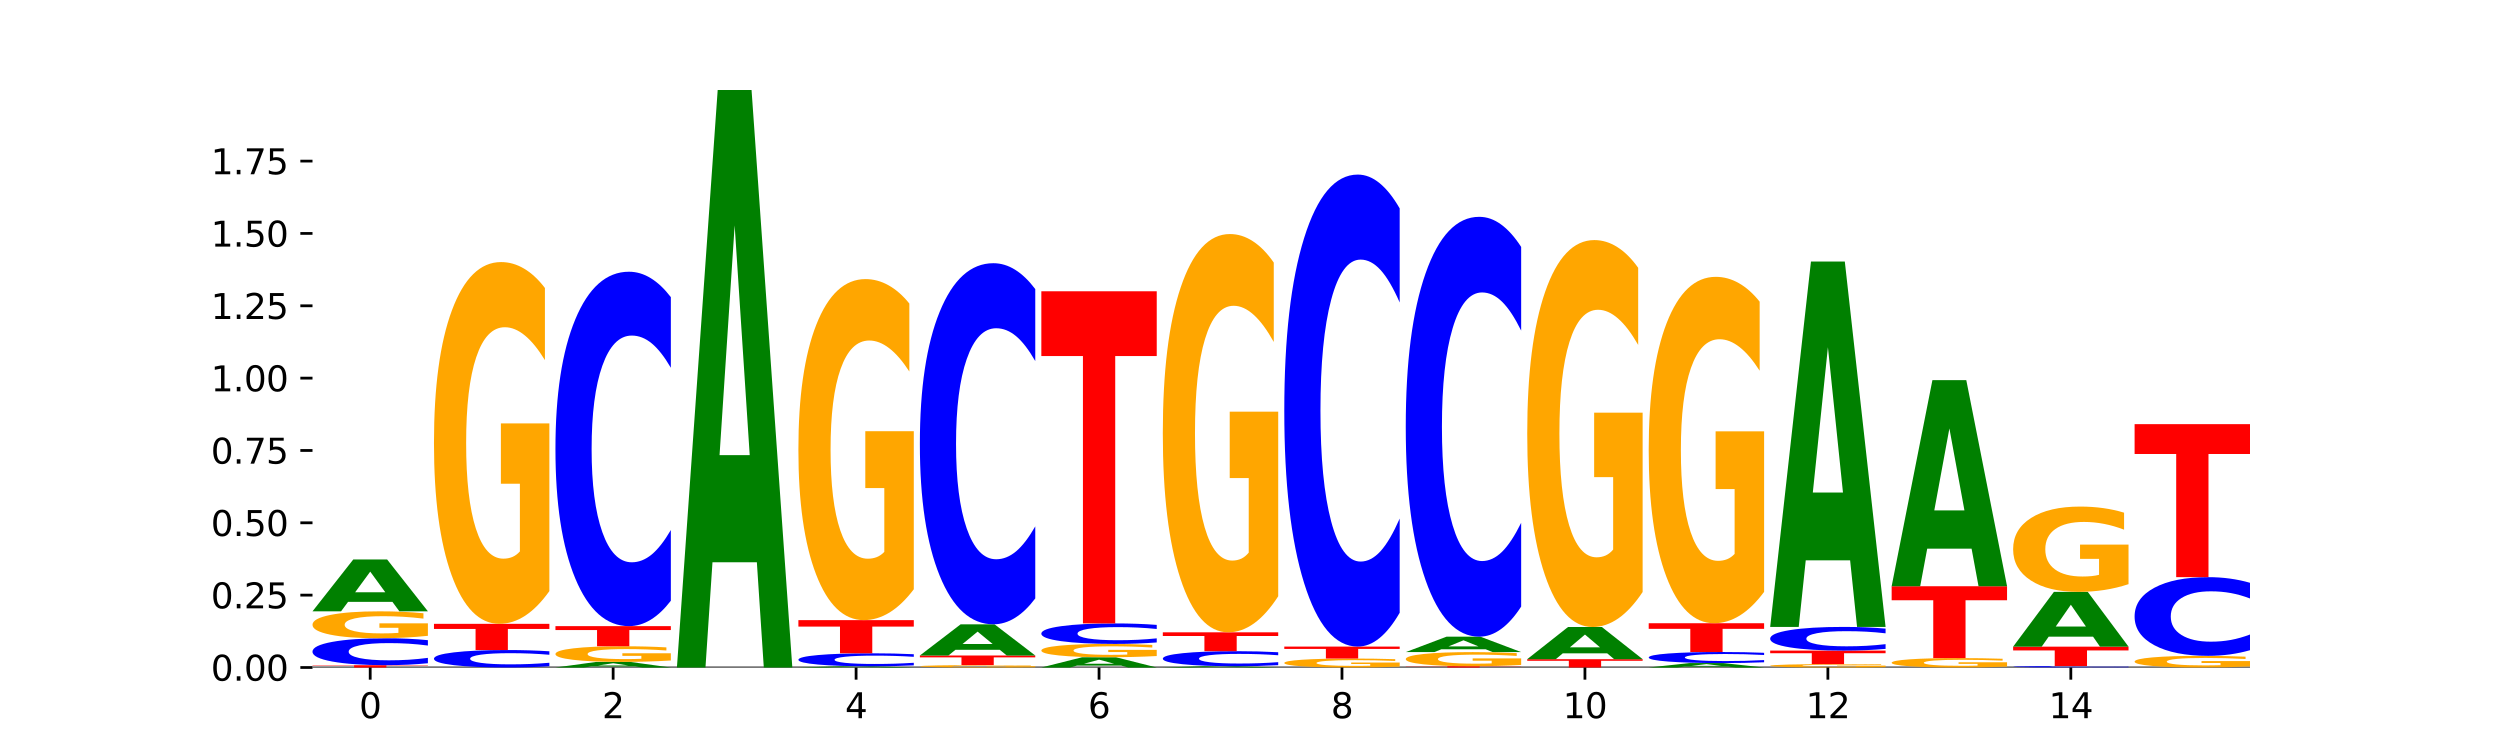 <?xml version="1.0" encoding="utf-8" standalone="no"?>
<!DOCTYPE svg PUBLIC "-//W3C//DTD SVG 1.1//EN"
  "http://www.w3.org/Graphics/SVG/1.1/DTD/svg11.dtd">
<svg xmlns:xlink="http://www.w3.org/1999/xlink" width="720pt" height="216pt" viewBox="0 0 720 216" xmlns="http://www.w3.org/2000/svg" version="1.1">
 <defs>
  <style type="text/css">*{stroke-linejoin: round; stroke-linecap: butt}</style>
 </defs>
 <g id="figure_1">
  <g id="patch_1">
   <path d="M 0 216 
L 720 216 
L 720 0 
L 0 0 
z
" style="fill: #ffffff"/>
  </g>
  <g id="axes_1">
   <g id="patch_2">
    <path d="M 90 192.24 
L 648 192.24 
L 648 25.92 
L 90 25.92 
z
" style="fill: #ffffff"/>
   </g>
   <g id="line2d_1">
    <path d="M 90 192.24 
L 648 192.24 
" clip-path="url(#p1558fd8402)" style="fill: none; stroke: #000000; stroke-width: 0.5; stroke-linecap: square"/>
   </g>
   <g id="patch_3">
    <path d="M 90 191.57 
L 123.235 191.57 
L 123.235 191.701 
L 111.278 191.701 
L 111.278 192.24 
L 101.98 192.24 
L 101.98 191.701 
L 90 191.701 
L 90 191.57 
z
" clip-path="url(#p1558fd8402)" style="fill: #ff0000"/>
   </g>
   <g id="patch_4">
    <path d="M 123.235 191.014 
Q 120.455 191.29 117.449 191.429 
Q 114.443 191.57 111.169 191.57 
Q 101.405 191.57 95.702 190.526 
Q 90 189.481 90 187.695 
Q 90 185.903 95.702 184.86 
Q 101.405 183.816 111.169 183.816 
Q 114.443 183.816 117.449 183.957 
Q 120.455 184.096 123.235 184.372 
L 123.235 185.917 
Q 120.43 185.552 117.708 185.382 
Q 114.987 185.213 111.981 185.213 
Q 106.588 185.213 103.498 185.874 
Q 100.417 186.534 100.417 187.695 
Q 100.417 188.852 103.498 189.513 
Q 106.588 190.173 111.981 190.173 
Q 114.987 190.173 117.708 190.003 
Q 120.43 189.832 123.235 189.467 
L 123.235 191.014 
z
" clip-path="url(#p1558fd8402)" style="fill: #0000ff"/>
   </g>
   <g id="patch_5">
    <path d="M 123.235 183.114 
Q 119.883 183.465 116.278 183.641 
Q 112.673 183.816 108.83 183.816 
Q 100.145 183.816 95.072 182.772 
Q 90 181.727 90 179.941 
Q 90 178.135 95.162 177.098 
Q 100.331 176.062 109.321 176.062 
Q 112.785 176.062 115.958 176.203 
Q 119.138 176.342 121.954 176.618 
L 121.954 178.164 
Q 119.049 177.81 116.174 177.635 
Q 113.299 177.459 110.409 177.459 
Q 105.061 177.459 102.163 178.103 
Q 99.266 178.745 99.266 179.941 
Q 99.266 181.127 102.059 181.774 
Q 104.852 182.419 109.992 182.419 
Q 111.392 182.419 112.591 182.382 
Q 113.79 182.344 114.744 182.264 
L 114.744 180.813 
L 109.269 180.813 
L 109.269 179.52 
L 123.235 179.52 
L 123.235 183.114 
z
" clip-path="url(#p1558fd8402)" style="fill: #ffa600"/>
   </g>
   <g id="patch_6">
    <path d="M 113.022 173.342 
L 100.24 173.342 
L 98.222 176.062 
L 90 176.062 
L 101.742 161.129 
L 111.493 161.129 
L 123.235 176.062 
L 115.02 176.062 
L 113.022 173.342 
z
M 102.279 170.57 
L 110.963 170.57 
L 106.628 164.63 
L 102.279 170.57 
z
" clip-path="url(#p1558fd8402)" style="fill: #008000"/>
   </g>
   <g id="patch_7">
    <path d="M 158.219 191.879 
Q 155.439 192.058 152.433 192.149 
Q 149.427 192.24 146.153 192.24 
Q 136.389 192.24 130.687 191.563 
Q 124.984 190.885 124.984 189.727 
Q 124.984 188.564 130.687 187.888 
Q 136.389 187.21 146.153 187.21 
Q 149.427 187.21 152.433 187.302 
Q 155.439 187.392 158.219 187.571 
L 158.219 188.573 
Q 155.414 188.336 152.693 188.226 
Q 149.971 188.116 146.965 188.116 
Q 141.573 188.116 138.483 188.545 
Q 135.401 188.973 135.401 189.727 
Q 135.401 190.477 138.483 190.906 
Q 141.573 191.334 146.965 191.334 
Q 149.971 191.334 152.693 191.224 
Q 155.414 191.113 158.219 190.876 
L 158.219 191.879 
z
" clip-path="url(#p1558fd8402)" style="fill: #0000ff"/>
   </g>
   <g id="patch_8">
    <path d="M 124.984 179.665 
L 158.219 179.665 
L 158.219 181.137 
L 146.263 181.137 
L 146.263 187.21 
L 136.964 187.21 
L 136.964 181.137 
L 124.984 181.137 
L 124.984 179.665 
z
" clip-path="url(#p1558fd8402)" style="fill: #ff0000"/>
   </g>
   <g id="patch_9">
    <path d="M 158.219 170.239 
Q 154.868 174.952 151.263 177.319 
Q 147.657 179.665 143.814 179.665 
Q 135.129 179.665 130.057 165.633 
Q 124.984 151.6 124.984 127.603 
Q 124.984 103.326 130.146 89.401 
Q 135.315 75.476 144.306 75.476 
Q 147.769 75.476 150.942 77.37 
Q 154.123 79.242 156.938 82.944 
L 156.938 103.713 
Q 154.033 98.957 151.158 96.611 
Q 148.283 94.243 145.393 94.243 
Q 140.045 94.243 137.148 102.895 
Q 134.25 111.526 134.25 127.603 
Q 134.25 143.529 137.043 152.224 
Q 139.837 160.898 144.976 160.898 
Q 146.376 160.898 147.576 160.403 
Q 148.775 159.886 149.728 158.81 
L 149.728 139.311 
L 144.254 139.311 
L 144.254 121.942 
L 158.219 121.942 
L 158.219 170.239 
z
" clip-path="url(#p1558fd8402)" style="fill: #ffa600"/>
   </g>
   <g id="patch_10">
    <path d="M 182.991 191.947 
L 170.209 191.947 
L 168.191 192.24 
L 159.969 192.24 
L 171.711 190.63 
L 181.462 190.63 
L 193.204 192.24 
L 184.988 192.24 
L 182.991 191.947 
z
M 172.248 191.648 
L 180.932 191.648 
L 176.596 191.008 
L 172.248 191.648 
z
" clip-path="url(#p1558fd8402)" style="fill: #008000"/>
   </g>
   <g id="patch_11">
    <path d="M 193.204 190.222 
Q 189.852 190.426 186.247 190.529 
Q 182.642 190.63 178.798 190.63 
Q 170.113 190.63 165.041 190.023 
Q 159.969 189.416 159.969 188.378 
Q 159.969 187.327 165.13 186.725 
Q 170.3 186.122 179.29 186.122 
Q 182.754 186.122 185.927 186.204 
Q 189.107 186.285 191.923 186.445 
L 191.923 187.344 
Q 189.018 187.138 186.143 187.037 
Q 183.267 186.934 180.377 186.934 
Q 175.029 186.934 172.132 187.309 
Q 169.235 187.682 169.235 188.378 
Q 169.235 189.067 172.028 189.443 
Q 174.821 189.818 179.96 189.818 
Q 181.361 189.818 182.56 189.797 
Q 183.759 189.774 184.712 189.728 
L 184.712 188.884 
L 179.238 188.884 
L 179.238 188.133 
L 193.204 188.133 
L 193.204 190.222 
z
" clip-path="url(#p1558fd8402)" style="fill: #ffa600"/>
   </g>
   <g id="patch_12">
    <path d="M 159.969 180.327 
L 193.204 180.327 
L 193.204 181.457 
L 181.247 181.457 
L 181.247 186.122 
L 171.949 186.122 
L 171.949 181.457 
L 159.969 181.457 
L 159.969 180.327 
z
" clip-path="url(#p1558fd8402)" style="fill: #ff0000"/>
   </g>
   <g id="patch_13">
    <path d="M 193.204 173.01 
Q 190.424 176.637 187.418 178.471 
Q 184.411 180.327 181.137 180.327 
Q 171.374 180.327 165.671 166.58 
Q 159.969 152.833 159.969 129.324 
Q 159.969 105.731 165.671 92.005 
Q 171.374 78.258 181.137 78.258 
Q 184.411 78.258 187.418 80.113 
Q 190.424 81.948 193.204 85.574 
L 193.204 105.92 
Q 190.399 101.113 187.677 98.878 
Q 184.956 96.643 181.95 96.643 
Q 176.557 96.643 173.467 105.351 
Q 170.386 114.038 170.386 129.324 
Q 170.386 144.547 173.467 153.255 
Q 176.557 161.941 181.95 161.941 
Q 184.956 161.941 187.677 159.706 
Q 190.399 157.45 193.204 152.643 
L 193.204 173.01 
z
" clip-path="url(#p1558fd8402)" style="fill: #0000ff"/>
   </g>
   <g id="patch_14">
    <path d="M 217.975 161.942 
L 205.193 161.942 
L 203.175 192.24 
L 194.953 192.24 
L 206.695 25.92 
L 216.446 25.92 
L 228.188 192.24 
L 219.973 192.24 
L 217.975 161.942 
z
M 207.232 131.073 
L 215.916 131.073 
L 211.581 64.916 
L 207.232 131.073 
z
" clip-path="url(#p1558fd8402)" style="fill: #008000"/>
   </g>
   <g id="patch_15">
    <path d="M 252.959 192.178 
L 240.178 192.178 
L 238.159 192.24 
L 229.937 192.24 
L 241.679 191.899 
L 251.43 191.899 
L 263.172 192.24 
L 254.957 192.24 
L 252.959 192.178 
z
M 242.216 192.115 
L 250.9 192.115 
L 246.565 191.979 
L 242.216 192.115 
z
" clip-path="url(#p1558fd8402)" style="fill: #008000"/>
   </g>
   <g id="patch_16">
    <path d="M 263.172 191.63 
Q 260.392 191.763 257.386 191.831 
Q 254.38 191.899 251.106 191.899 
Q 241.342 191.899 235.64 191.394 
Q 229.937 190.888 229.937 190.024 
Q 229.937 189.157 235.64 188.653 
Q 241.342 188.147 251.106 188.147 
Q 254.38 188.147 257.386 188.216 
Q 260.392 188.283 263.172 188.416 
L 263.172 189.164 
Q 260.367 188.987 257.646 188.905 
Q 254.924 188.823 251.918 188.823 
Q 246.526 188.823 243.436 189.143 
Q 240.354 189.463 240.354 190.024 
Q 240.354 190.584 243.436 190.904 
Q 246.526 191.223 251.918 191.223 
Q 254.924 191.223 257.646 191.141 
Q 260.367 191.058 263.172 190.881 
L 263.172 191.63 
z
" clip-path="url(#p1558fd8402)" style="fill: #0000ff"/>
   </g>
   <g id="patch_17">
    <path d="M 229.937 178.598 
L 263.172 178.598 
L 263.172 180.461 
L 251.216 180.461 
L 251.216 188.147 
L 241.917 188.147 
L 241.917 180.461 
L 229.937 180.461 
L 229.937 178.598 
z
" clip-path="url(#p1558fd8402)" style="fill: #ff0000"/>
   </g>
   <g id="patch_18">
    <path d="M 263.172 169.712 
Q 259.821 174.155 256.216 176.387 
Q 252.61 178.598 248.767 178.598 
Q 240.082 178.598 235.01 165.37 
Q 229.937 152.141 229.937 129.519 
Q 229.937 106.633 235.099 93.506 
Q 240.268 80.379 249.259 80.379 
Q 252.722 80.379 255.895 82.164 
Q 259.076 83.93 261.891 87.419 
L 261.891 106.998 
Q 258.986 102.514 256.111 100.303 
Q 253.236 98.071 250.346 98.071 
Q 244.998 98.071 242.101 106.227 
Q 239.203 114.363 239.203 129.519 
Q 239.203 144.533 241.996 152.73 
Q 244.79 160.906 249.929 160.906 
Q 251.329 160.906 252.529 160.44 
Q 253.728 159.953 254.681 158.938 
L 254.681 140.556 
L 249.207 140.556 
L 249.207 124.183 
L 263.172 124.183 
L 263.172 169.712 
z
" clip-path="url(#p1558fd8402)" style="fill: #ffa600"/>
   </g>
   <g id="patch_19">
    <path d="M 298.157 192.177 
Q 294.805 192.209 291.2 192.224 
Q 287.595 192.24 283.751 192.24 
Q 275.066 192.24 269.994 192.147 
Q 264.922 192.054 264.922 191.895 
Q 264.922 191.734 270.083 191.641 
Q 275.253 191.549 284.243 191.549 
Q 287.707 191.549 290.88 191.562 
Q 294.06 191.574 296.876 191.598 
L 296.876 191.736 
Q 293.971 191.705 291.096 191.689 
Q 288.22 191.673 285.33 191.673 
Q 279.982 191.673 277.085 191.731 
Q 274.188 191.788 274.188 191.895 
Q 274.188 192 276.981 192.058 
Q 279.774 192.116 284.913 192.116 
Q 286.314 192.116 287.513 192.112 
Q 288.712 192.109 289.665 192.102 
L 289.665 191.972 
L 284.191 191.972 
L 284.191 191.857 
L 298.157 191.857 
L 298.157 192.177 
z
" clip-path="url(#p1558fd8402)" style="fill: #ffa600"/>
   </g>
   <g id="patch_20">
    <path d="M 264.922 188.785 
L 298.157 188.785 
L 298.157 189.324 
L 286.2 189.324 
L 286.2 191.549 
L 276.902 191.549 
L 276.902 189.324 
L 264.922 189.324 
L 264.922 188.785 
z
" clip-path="url(#p1558fd8402)" style="fill: #ff0000"/>
   </g>
   <g id="patch_21">
    <path d="M 287.944 187.148 
L 275.162 187.148 
L 273.144 188.785 
L 264.922 188.785 
L 276.664 179.802 
L 286.415 179.802 
L 298.157 188.785 
L 289.941 188.785 
L 287.944 187.148 
z
M 277.2 185.481 
L 285.885 185.481 
L 281.549 181.908 
L 277.2 185.481 
z
" clip-path="url(#p1558fd8402)" style="fill: #008000"/>
   </g>
   <g id="patch_22">
    <path d="M 298.157 172.347 
Q 295.377 176.042 292.371 177.911 
Q 289.364 179.802 286.09 179.802 
Q 276.327 179.802 270.624 165.795 
Q 264.922 151.788 264.922 127.835 
Q 264.922 103.796 270.624 89.811 
Q 276.327 75.804 286.09 75.804 
Q 289.364 75.804 292.371 77.695 
Q 295.377 79.564 298.157 83.259 
L 298.157 103.99 
Q 295.352 99.092 292.63 96.814 
Q 289.909 94.537 286.903 94.537 
Q 281.51 94.537 278.42 103.41 
Q 275.338 112.26 275.338 127.835 
Q 275.338 143.346 278.42 152.218 
Q 281.51 161.069 286.903 161.069 
Q 289.909 161.069 292.63 158.792 
Q 295.352 156.493 298.157 151.595 
L 298.157 172.347 
z
" clip-path="url(#p1558fd8402)" style="fill: #0000ff"/>
   </g>
   <g id="patch_23">
    <path d="M 322.928 191.702 
L 310.146 191.702 
L 308.128 192.24 
L 299.906 192.24 
L 311.648 189.288 
L 321.399 189.288 
L 333.141 192.24 
L 324.926 192.24 
L 322.928 191.702 
z
M 312.185 191.154 
L 320.869 191.154 
L 316.534 189.98 
L 312.185 191.154 
z
" clip-path="url(#p1558fd8402)" style="fill: #008000"/>
   </g>
   <g id="patch_24">
    <path d="M 333.141 188.94 
Q 329.789 189.114 326.184 189.201 
Q 322.579 189.288 318.736 189.288 
Q 310.051 189.288 304.978 188.771 
Q 299.906 188.254 299.906 187.37 
Q 299.906 186.475 305.068 185.962 
Q 310.237 185.449 319.227 185.449 
Q 322.691 185.449 325.864 185.519 
Q 329.044 185.588 331.86 185.725 
L 331.86 186.49 
Q 328.955 186.314 326.08 186.228 
Q 323.205 186.141 320.315 186.141 
Q 314.967 186.141 312.069 186.46 
Q 309.172 186.777 309.172 187.37 
Q 309.172 187.956 311.965 188.277 
Q 314.758 188.596 319.898 188.596 
Q 321.298 188.596 322.497 188.578 
Q 323.696 188.559 324.65 188.519 
L 324.65 187.801 
L 319.175 187.801 
L 319.175 187.161 
L 333.141 187.161 
L 333.141 188.94 
z
" clip-path="url(#p1558fd8402)" style="fill: #ffa600"/>
   </g>
   <g id="patch_25">
    <path d="M 333.141 185.026 
Q 330.361 185.236 327.355 185.342 
Q 324.349 185.449 321.075 185.449 
Q 311.311 185.449 305.608 184.654 
Q 299.906 183.859 299.906 182.499 
Q 299.906 181.134 305.608 180.34 
Q 311.311 179.545 321.075 179.545 
Q 324.349 179.545 327.355 179.652 
Q 330.361 179.758 333.141 179.968 
L 333.141 181.145 
Q 330.336 180.867 327.614 180.738 
Q 324.893 180.608 321.887 180.608 
Q 316.494 180.608 313.404 181.112 
Q 310.323 181.615 310.323 182.499 
Q 310.323 183.38 313.404 183.883 
Q 316.494 184.386 321.887 184.386 
Q 324.893 184.386 327.614 184.257 
Q 330.336 184.126 333.141 183.848 
L 333.141 185.026 
z
" clip-path="url(#p1558fd8402)" style="fill: #0000ff"/>
   </g>
   <g id="patch_26">
    <path d="M 299.906 83.887 
L 333.141 83.887 
L 333.141 102.543 
L 321.184 102.543 
L 321.184 179.545 
L 311.886 179.545 
L 311.886 102.543 
L 299.906 102.543 
L 299.906 83.887 
z
" clip-path="url(#p1558fd8402)" style="fill: #ff0000"/>
   </g>
   <g id="patch_27">
    <path d="M 357.912 192.174 
L 345.131 192.174 
L 343.112 192.24 
L 334.89 192.24 
L 346.632 191.878 
L 356.383 191.878 
L 368.125 192.24 
L 359.91 192.24 
L 357.912 192.174 
z
M 347.169 192.107 
L 355.853 192.107 
L 351.518 191.963 
L 347.169 192.107 
z
" clip-path="url(#p1558fd8402)" style="fill: #008000"/>
   </g>
   <g id="patch_28">
    <path d="M 368.125 191.567 
Q 365.345 191.721 362.339 191.799 
Q 359.333 191.878 356.059 191.878 
Q 346.295 191.878 340.593 191.293 
Q 334.89 190.708 334.89 189.708 
Q 334.89 188.705 340.593 188.121 
Q 346.295 187.536 356.059 187.536 
Q 359.333 187.536 362.339 187.615 
Q 365.345 187.693 368.125 187.847 
L 368.125 188.713 
Q 365.32 188.508 362.599 188.413 
Q 359.877 188.318 356.871 188.318 
Q 351.479 188.318 348.389 188.689 
Q 345.307 189.058 345.307 189.708 
Q 345.307 190.356 348.389 190.726 
Q 351.479 191.096 356.871 191.096 
Q 359.877 191.096 362.599 191.001 
Q 365.32 190.905 368.125 190.7 
L 368.125 191.567 
z
" clip-path="url(#p1558fd8402)" style="fill: #0000ff"/>
   </g>
   <g id="patch_29">
    <path d="M 334.89 182.108 
L 368.125 182.108 
L 368.125 183.167 
L 356.168 183.167 
L 356.168 187.536 
L 346.87 187.536 
L 346.87 183.167 
L 334.89 183.167 
L 334.89 182.108 
z
" clip-path="url(#p1558fd8402)" style="fill: #ff0000"/>
   </g>
   <g id="patch_30">
    <path d="M 368.125 171.73 
Q 364.774 176.919 361.169 179.526 
Q 357.563 182.108 353.72 182.108 
Q 345.035 182.108 339.963 166.66 
Q 334.89 151.211 334.89 124.792 
Q 334.89 98.064 340.052 82.734 
Q 345.221 67.404 354.212 67.404 
Q 357.675 67.404 360.848 69.489 
Q 364.029 71.55 366.844 75.626 
L 366.844 98.491 
Q 363.939 93.254 361.064 90.672 
Q 358.189 88.065 355.299 88.065 
Q 349.951 88.065 347.054 97.591 
Q 344.156 107.092 344.156 124.792 
Q 344.156 142.325 346.949 151.898 
Q 349.743 161.447 354.882 161.447 
Q 356.282 161.447 357.482 160.902 
Q 358.681 160.333 359.634 159.148 
L 359.634 137.681 
L 354.159 137.681 
L 354.159 118.56 
L 368.125 118.56 
L 368.125 171.73 
z
" clip-path="url(#p1558fd8402)" style="fill: #ffa600"/>
   </g>
   <g id="patch_31">
    <path d="M 403.11 192.006 
Q 399.758 192.123 396.153 192.182 
Q 392.548 192.24 388.704 192.24 
Q 380.019 192.24 374.947 191.892 
Q 369.875 191.545 369.875 190.95 
Q 369.875 190.349 375.036 190.004 
Q 380.206 189.659 389.196 189.659 
Q 392.66 189.659 395.833 189.706 
Q 399.013 189.752 401.829 189.844 
L 401.829 190.358 
Q 398.924 190.241 396.049 190.182 
Q 393.173 190.124 390.283 190.124 
Q 384.935 190.124 382.038 190.338 
Q 379.141 190.552 379.141 190.95 
Q 379.141 191.345 381.934 191.56 
Q 384.727 191.775 389.866 191.775 
Q 391.267 191.775 392.466 191.763 
Q 393.665 191.75 394.618 191.723 
L 394.618 191.24 
L 389.144 191.24 
L 389.144 190.81 
L 403.11 190.81 
L 403.11 192.006 
z
" clip-path="url(#p1558fd8402)" style="fill: #ffa600"/>
   </g>
   <g id="patch_32">
    <path d="M 369.875 186.217 
L 403.11 186.217 
L 403.11 186.889 
L 391.153 186.889 
L 391.153 189.659 
L 381.855 189.659 
L 381.855 186.889 
L 369.875 186.889 
L 369.875 186.217 
z
" clip-path="url(#p1558fd8402)" style="fill: #ff0000"/>
   </g>
   <g id="patch_33">
    <path d="M 403.11 176.473 
Q 400.33 181.303 397.324 183.746 
Q 394.317 186.217 391.043 186.217 
Q 381.28 186.217 375.577 167.909 
Q 369.875 149.6 369.875 118.29 
Q 369.875 86.868 375.577 68.587 
Q 381.28 50.278 391.043 50.278 
Q 394.317 50.278 397.324 52.749 
Q 400.33 55.192 403.11 60.022 
L 403.11 87.12 
Q 400.305 80.718 397.583 77.741 
Q 394.862 74.765 391.856 74.765 
Q 386.463 74.765 383.373 86.362 
Q 380.291 97.931 380.291 118.29 
Q 380.291 138.564 383.373 150.162 
Q 386.463 161.731 391.856 161.731 
Q 394.862 161.731 397.583 158.754 
Q 400.305 155.75 403.11 149.347 
L 403.11 176.473 
z
" clip-path="url(#p1558fd8402)" style="fill: #0000ff"/>
   </g>
   <g id="patch_34">
    <path d="M 404.859 191.87 
L 438.094 191.87 
L 438.094 191.942 
L 426.137 191.942 
L 426.137 192.24 
L 416.839 192.24 
L 416.839 191.942 
L 404.859 191.942 
L 404.859 191.87 
z
" clip-path="url(#p1558fd8402)" style="fill: #ff0000"/>
   </g>
   <g id="patch_35">
    <path d="M 438.094 191.502 
Q 434.742 191.686 431.137 191.779 
Q 427.532 191.87 423.689 191.87 
Q 415.004 191.87 409.931 191.322 
Q 404.859 190.775 404.859 189.838 
Q 404.859 188.89 410.021 188.346 
Q 415.19 187.803 424.18 187.803 
Q 427.644 187.803 430.817 187.877 
Q 433.997 187.95 436.813 188.094 
L 436.813 188.905 
Q 433.908 188.719 431.033 188.628 
Q 428.158 188.535 425.268 188.535 
Q 419.92 188.535 417.022 188.873 
Q 414.125 189.21 414.125 189.838 
Q 414.125 190.459 416.918 190.799 
Q 419.711 191.138 424.851 191.138 
Q 426.251 191.138 427.45 191.118 
Q 428.649 191.098 429.603 191.056 
L 429.603 190.295 
L 424.128 190.295 
L 424.128 189.617 
L 438.094 189.617 
L 438.094 191.502 
z
" clip-path="url(#p1558fd8402)" style="fill: #ffa600"/>
   </g>
   <g id="patch_36">
    <path d="M 427.881 186.994 
L 415.099 186.994 
L 413.081 187.803 
L 404.859 187.803 
L 416.601 183.365 
L 426.352 183.365 
L 438.094 187.803 
L 429.879 187.803 
L 427.881 186.994 
z
M 417.138 186.171 
L 425.822 186.171 
L 421.487 184.406 
L 417.138 186.171 
z
" clip-path="url(#p1558fd8402)" style="fill: #008000"/>
   </g>
   <g id="patch_37">
    <path d="M 438.094 174.698 
Q 435.314 178.994 432.308 181.167 
Q 429.302 183.365 426.028 183.365 
Q 416.264 183.365 410.561 167.079 
Q 404.859 150.794 404.859 122.943 
Q 404.859 94.993 410.561 78.732 
Q 416.264 62.446 426.028 62.446 
Q 429.302 62.446 432.308 64.644 
Q 435.314 66.817 438.094 71.114 
L 438.094 95.217 
Q 435.289 89.522 432.567 86.875 
Q 429.846 84.227 426.84 84.227 
Q 421.447 84.227 418.357 94.543 
Q 415.276 104.834 415.276 122.943 
Q 415.276 140.977 418.357 151.293 
Q 421.447 161.584 426.84 161.584 
Q 429.846 161.584 432.567 158.937 
Q 435.289 156.264 438.094 150.569 
L 438.094 174.698 
z
" clip-path="url(#p1558fd8402)" style="fill: #0000ff"/>
   </g>
   <g id="patch_38">
    <path d="M 439.843 189.84 
L 473.078 189.84 
L 473.078 190.308 
L 461.121 190.308 
L 461.121 192.24 
L 451.823 192.24 
L 451.823 190.308 
L 439.843 190.308 
L 439.843 189.84 
z
" clip-path="url(#p1558fd8402)" style="fill: #ff0000"/>
   </g>
   <g id="patch_39">
    <path d="M 462.865 188.153 
L 450.084 188.153 
L 448.065 189.84 
L 439.843 189.84 
L 451.585 180.582 
L 461.336 180.582 
L 473.078 189.84 
L 464.863 189.84 
L 462.865 188.153 
z
M 452.122 186.435 
L 460.806 186.435 
L 456.471 182.752 
L 452.122 186.435 
z
" clip-path="url(#p1558fd8402)" style="fill: #008000"/>
   </g>
   <g id="patch_40">
    <path d="M 473.078 170.499 
Q 469.727 175.54 466.121 178.072 
Q 462.516 180.582 458.673 180.582 
Q 449.988 180.582 444.916 165.573 
Q 439.843 150.564 439.843 124.896 
Q 439.843 98.93 445.005 84.036 
Q 450.174 69.142 459.165 69.142 
Q 462.628 69.142 465.801 71.168 
Q 468.982 73.171 471.797 77.13 
L 471.797 99.344 
Q 468.892 94.257 466.017 91.748 
Q 463.142 89.216 460.252 89.216 
Q 454.904 89.216 452.007 98.47 
Q 449.109 107.701 449.109 124.896 
Q 449.109 141.931 451.902 151.231 
Q 454.696 160.508 459.835 160.508 
Q 461.235 160.508 462.434 159.979 
Q 463.634 159.426 464.587 158.275 
L 464.587 137.419 
L 459.112 137.419 
L 459.112 118.842 
L 473.078 118.842 
L 473.078 170.499 
z
" clip-path="url(#p1558fd8402)" style="fill: #ffa600"/>
   </g>
   <g id="patch_41">
    <path d="M 497.85 192.008 
L 485.068 192.008 
L 483.05 192.24 
L 474.828 192.24 
L 486.57 190.965 
L 496.321 190.965 
L 508.063 192.24 
L 499.847 192.24 
L 497.85 192.008 
z
M 487.106 191.771 
L 495.791 191.771 
L 491.455 191.264 
L 487.106 191.771 
z
" clip-path="url(#p1558fd8402)" style="fill: #008000"/>
   </g>
   <g id="patch_42">
    <path d="M 508.063 190.737 
Q 505.283 190.85 502.276 190.907 
Q 499.27 190.965 495.996 190.965 
Q 486.233 190.965 480.53 190.536 
Q 474.828 190.107 474.828 189.372 
Q 474.828 188.636 480.53 188.207 
Q 486.233 187.778 495.996 187.778 
Q 499.27 187.778 502.276 187.836 
Q 505.283 187.893 508.063 188.006 
L 508.063 188.642 
Q 505.258 188.492 502.536 188.422 
Q 499.815 188.352 496.808 188.352 
Q 491.416 188.352 488.326 188.624 
Q 485.244 188.895 485.244 189.372 
Q 485.244 189.848 488.326 190.12 
Q 491.416 190.391 496.808 190.391 
Q 499.815 190.391 502.536 190.321 
Q 505.258 190.251 508.063 190.101 
L 508.063 190.737 
z
" clip-path="url(#p1558fd8402)" style="fill: #0000ff"/>
   </g>
   <g id="patch_43">
    <path d="M 474.828 179.491 
L 508.063 179.491 
L 508.063 181.107 
L 496.106 181.107 
L 496.106 187.778 
L 486.808 187.778 
L 486.808 181.107 
L 474.828 181.107 
L 474.828 179.491 
z
" clip-path="url(#p1558fd8402)" style="fill: #ff0000"/>
   </g>
   <g id="patch_44">
    <path d="M 508.063 170.465 
Q 504.711 174.978 501.106 177.245 
Q 497.501 179.491 493.657 179.491 
Q 484.972 179.491 479.9 166.055 
Q 474.828 152.619 474.828 129.642 
Q 474.828 106.396 479.989 93.063 
Q 485.159 79.73 494.149 79.73 
Q 497.612 79.73 500.786 81.544 
Q 503.966 83.337 506.782 86.881 
L 506.782 106.767 
Q 503.877 102.213 501.002 99.967 
Q 498.126 97.7 495.236 97.7 
Q 489.888 97.7 486.991 105.984 
Q 484.093 114.248 484.093 129.642 
Q 484.093 144.891 486.887 153.217 
Q 489.68 161.521 494.819 161.521 
Q 496.22 161.521 497.419 161.047 
Q 498.618 160.553 499.571 159.522 
L 499.571 140.852 
L 494.097 140.852 
L 494.097 124.222 
L 508.063 124.222 
L 508.063 170.465 
z
" clip-path="url(#p1558fd8402)" style="fill: #ffa600"/>
   </g>
   <g id="patch_45">
    <path d="M 543.047 192.152 
Q 539.695 192.196 536.09 192.218 
Q 532.485 192.24 528.642 192.24 
Q 519.957 192.24 514.884 192.109 
Q 509.812 191.978 509.812 191.753 
Q 509.812 191.526 514.974 191.396 
Q 520.143 191.266 529.133 191.266 
Q 532.597 191.266 535.77 191.283 
Q 538.95 191.301 541.766 191.336 
L 541.766 191.53 
Q 538.861 191.485 535.986 191.463 
Q 533.111 191.441 530.221 191.441 
Q 524.873 191.441 521.975 191.522 
Q 519.078 191.603 519.078 191.753 
Q 519.078 191.902 521.871 191.983 
Q 524.664 192.065 529.804 192.065 
Q 531.204 192.065 532.403 192.06 
Q 533.602 192.055 534.556 192.045 
L 534.556 191.863 
L 529.081 191.863 
L 529.081 191.7 
L 543.047 191.7 
L 543.047 192.152 
z
" clip-path="url(#p1558fd8402)" style="fill: #ffa600"/>
   </g>
   <g id="patch_46">
    <path d="M 509.812 187.369 
L 543.047 187.369 
L 543.047 188.129 
L 531.09 188.129 
L 531.09 191.266 
L 521.792 191.266 
L 521.792 188.129 
L 509.812 188.129 
L 509.812 187.369 
z
" clip-path="url(#p1558fd8402)" style="fill: #ff0000"/>
   </g>
   <g id="patch_47">
    <path d="M 543.047 186.88 
Q 540.267 187.122 537.261 187.245 
Q 534.255 187.369 530.981 187.369 
Q 521.217 187.369 515.514 186.45 
Q 509.812 185.532 509.812 183.961 
Q 509.812 182.385 515.514 181.467 
Q 521.217 180.549 530.981 180.549 
Q 534.255 180.549 537.261 180.673 
Q 540.267 180.795 543.047 181.038 
L 543.047 182.397 
Q 540.242 182.076 537.52 181.927 
Q 534.799 181.777 531.793 181.777 
Q 526.4 181.777 523.31 182.359 
Q 520.229 182.94 520.229 183.961 
Q 520.229 184.978 523.31 185.56 
Q 526.4 186.14 531.793 186.14 
Q 534.799 186.14 537.52 185.991 
Q 540.242 185.84 543.047 185.519 
L 543.047 186.88 
z
" clip-path="url(#p1558fd8402)" style="fill: #0000ff"/>
   </g>
   <g id="patch_48">
    <path d="M 532.834 161.381 
L 520.052 161.381 
L 518.034 180.549 
L 509.812 180.549 
L 521.554 75.328 
L 531.305 75.328 
L 543.047 180.549 
L 534.832 180.549 
L 532.834 161.381 
z
M 522.091 141.852 
L 530.775 141.852 
L 526.44 99.998 
L 522.091 141.852 
z
" clip-path="url(#p1558fd8402)" style="fill: #008000"/>
   </g>
   <g id="patch_49">
    <path d="M 578.031 191.995 
Q 574.68 192.117 571.074 192.179 
Q 567.469 192.24 563.626 192.24 
Q 554.941 192.24 549.869 191.875 
Q 544.796 191.51 544.796 190.886 
Q 544.796 190.255 549.958 189.892 
Q 555.127 189.53 564.118 189.53 
Q 567.581 189.53 570.754 189.579 
Q 573.935 189.628 576.75 189.724 
L 576.75 190.265 
Q 573.845 190.141 570.97 190.08 
Q 568.095 190.018 565.205 190.018 
Q 559.857 190.018 556.96 190.243 
Q 554.062 190.468 554.062 190.886 
Q 554.062 191.3 556.855 191.526 
Q 559.649 191.752 564.788 191.752 
Q 566.188 191.752 567.387 191.739 
Q 568.587 191.726 569.54 191.698 
L 569.54 191.19 
L 564.065 191.19 
L 564.065 190.739 
L 578.031 190.739 
L 578.031 191.995 
z
" clip-path="url(#p1558fd8402)" style="fill: #ffa600"/>
   </g>
   <g id="patch_50">
    <path d="M 544.796 168.837 
L 578.031 168.837 
L 578.031 172.873 
L 566.074 172.873 
L 566.074 189.53 
L 556.776 189.53 
L 556.776 172.873 
L 544.796 172.873 
L 544.796 168.837 
z
" clip-path="url(#p1558fd8402)" style="fill: #ff0000"/>
   </g>
   <g id="patch_51">
    <path d="M 567.818 158.022 
L 555.037 158.022 
L 553.018 168.837 
L 544.796 168.837 
L 556.538 109.469 
L 566.289 109.469 
L 578.031 168.837 
L 569.816 168.837 
L 567.818 158.022 
z
M 557.075 147.004 
L 565.759 147.004 
L 561.424 123.389 
L 557.075 147.004 
z
" clip-path="url(#p1558fd8402)" style="fill: #008000"/>
   </g>
   <g id="patch_52">
    <path d="M 613.016 192.21 
Q 610.236 192.225 607.229 192.232 
Q 604.223 192.24 600.949 192.24 
Q 591.186 192.24 585.483 192.184 
Q 579.781 192.127 579.781 192.031 
Q 579.781 191.934 585.483 191.878 
Q 591.186 191.821 600.949 191.821 
Q 604.223 191.821 607.229 191.829 
Q 610.236 191.836 613.016 191.851 
L 613.016 191.935 
Q 610.21 191.915 607.489 191.906 
Q 604.768 191.897 601.761 191.897 
Q 596.369 191.897 593.279 191.932 
Q 590.197 191.968 590.197 192.031 
Q 590.197 192.093 593.279 192.129 
Q 596.369 192.165 601.761 192.165 
Q 604.768 192.165 607.489 192.155 
Q 610.21 192.146 613.016 192.126 
L 613.016 192.21 
z
" clip-path="url(#p1558fd8402)" style="fill: #0000ff"/>
   </g>
   <g id="patch_53">
    <path d="M 579.781 186.237 
L 613.016 186.237 
L 613.016 187.326 
L 601.059 187.326 
L 601.059 191.821 
L 591.761 191.821 
L 591.761 187.326 
L 579.781 187.326 
L 579.781 186.237 
z
" clip-path="url(#p1558fd8402)" style="fill: #ff0000"/>
   </g>
   <g id="patch_54">
    <path d="M 602.803 183.363 
L 590.021 183.363 
L 588.003 186.237 
L 579.781 186.237 
L 591.523 170.462 
L 601.274 170.462 
L 613.016 186.237 
L 604.8 186.237 
L 602.803 183.363 
z
M 592.059 180.436 
L 600.744 180.436 
L 596.408 174.161 
L 592.059 180.436 
z
" clip-path="url(#p1558fd8402)" style="fill: #008000"/>
   </g>
   <g id="patch_55">
    <path d="M 613.016 168.239 
Q 609.664 169.351 606.059 169.909 
Q 602.454 170.462 598.61 170.462 
Q 589.925 170.462 584.853 167.153 
Q 579.781 163.844 579.781 158.185 
Q 579.781 152.46 584.942 149.176 
Q 590.112 145.892 599.102 145.892 
Q 602.565 145.892 605.739 146.339 
Q 608.919 146.78 611.735 147.653 
L 611.735 152.551 
Q 608.83 151.429 605.955 150.876 
Q 603.079 150.318 600.189 150.318 
Q 594.841 150.318 591.944 152.358 
Q 589.046 154.393 589.046 158.185 
Q 589.046 161.941 591.84 163.991 
Q 594.633 166.036 599.772 166.036 
Q 601.173 166.036 602.372 165.92 
Q 603.571 165.798 604.524 165.544 
L 604.524 160.946 
L 599.05 160.946 
L 599.05 156.85 
L 613.016 156.85 
L 613.016 168.239 
z
" clip-path="url(#p1558fd8402)" style="fill: #ffa600"/>
   </g>
   <g id="patch_56">
    <path d="M 648 191.936 
Q 644.648 192.088 641.043 192.164 
Q 637.438 192.24 633.595 192.24 
Q 624.91 192.24 619.837 191.788 
Q 614.765 191.336 614.765 190.562 
Q 614.765 189.78 619.927 189.331 
Q 625.096 188.883 634.086 188.883 
Q 637.55 188.883 640.723 188.944 
Q 643.903 189.004 646.719 189.123 
L 646.719 189.793 
Q 643.814 189.639 640.939 189.564 
Q 638.064 189.487 635.174 189.487 
Q 629.826 189.487 626.928 189.766 
Q 624.031 190.044 624.031 190.562 
Q 624.031 191.076 626.824 191.356 
Q 629.617 191.635 634.757 191.635 
Q 636.157 191.635 637.356 191.619 
Q 638.555 191.603 639.509 191.568 
L 639.509 190.94 
L 634.034 190.94 
L 634.034 190.38 
L 648 190.38 
L 648 191.936 
z
" clip-path="url(#p1558fd8402)" style="fill: #ffa600"/>
   </g>
   <g id="patch_57">
    <path d="M 648 187.258 
Q 645.22 188.063 642.214 188.471 
Q 639.208 188.883 635.934 188.883 
Q 626.17 188.883 620.467 185.83 
Q 614.765 182.778 614.765 177.559 
Q 614.765 172.32 620.467 169.273 
Q 626.17 166.22 635.934 166.22 
Q 639.208 166.22 642.214 166.632 
Q 645.22 167.04 648 167.845 
L 648 172.362 
Q 645.195 171.295 642.473 170.799 
Q 639.752 170.303 636.746 170.303 
Q 631.353 170.303 628.263 172.236 
Q 625.182 174.165 625.182 177.559 
Q 625.182 180.938 628.263 182.872 
Q 631.353 184.801 636.746 184.801 
Q 639.752 184.801 642.473 184.304 
Q 645.195 183.803 648 182.736 
L 648 187.258 
z
" clip-path="url(#p1558fd8402)" style="fill: #0000ff"/>
   </g>
   <g id="patch_58">
    <path d="M 614.765 122.155 
L 648 122.155 
L 648 130.749 
L 636.043 130.749 
L 636.043 166.22 
L 626.745 166.22 
L 626.745 130.749 
L 614.765 130.749 
L 614.765 122.155 
z
" clip-path="url(#p1558fd8402)" style="fill: #ff0000"/>
   </g>
   <g id="matplotlib.axis_1">
    <g id="xtick_1">
     <g id="line2d_2">
      <defs>
       <path id="mcf40041d88" d="M 0 0 
L 0 3.5 
" style="stroke: #000000; stroke-width: 0.8"/>
      </defs>
      <g>
       <use xlink:href="#mcf40041d88" x="106.618" y="192.24" style="stroke: #000000; stroke-width: 0.8"/>
      </g>
     </g>
     <g id="text_1">
      <!-- 0 -->
      <g transform="translate(103.436 206.838) scale(0.1 -0.1)">
       <defs>
        <path id="DejaVuSans-30" d="M 2034 4250 
Q 1547 4250 1301 3770 
Q 1056 3291 1056 2328 
Q 1056 1369 1301 889 
Q 1547 409 2034 409 
Q 2525 409 2770 889 
Q 3016 1369 3016 2328 
Q 3016 3291 2770 3770 
Q 2525 4250 2034 4250 
z
M 2034 4750 
Q 2819 4750 3233 4129 
Q 3647 3509 3647 2328 
Q 3647 1150 3233 529 
Q 2819 -91 2034 -91 
Q 1250 -91 836 529 
Q 422 1150 422 2328 
Q 422 3509 836 4129 
Q 1250 4750 2034 4750 
z
" transform="scale(0.016)"/>
       </defs>
       <use xlink:href="#DejaVuSans-30"/>
      </g>
     </g>
    </g>
    <g id="xtick_2">
     <g id="line2d_3">
      <g>
       <use xlink:href="#mcf40041d88" x="176.586" y="192.24" style="stroke: #000000; stroke-width: 0.8"/>
      </g>
     </g>
     <g id="text_2">
      <!-- 2 -->
      <g transform="translate(173.405 206.838) scale(0.1 -0.1)">
       <defs>
        <path id="DejaVuSans-32" d="M 1228 531 
L 3431 531 
L 3431 0 
L 469 0 
L 469 531 
Q 828 903 1448 1529 
Q 2069 2156 2228 2338 
Q 2531 2678 2651 2914 
Q 2772 3150 2772 3378 
Q 2772 3750 2511 3984 
Q 2250 4219 1831 4219 
Q 1534 4219 1204 4116 
Q 875 4013 500 3803 
L 500 4441 
Q 881 4594 1212 4672 
Q 1544 4750 1819 4750 
Q 2544 4750 2975 4387 
Q 3406 4025 3406 3419 
Q 3406 3131 3298 2873 
Q 3191 2616 2906 2266 
Q 2828 2175 2409 1742 
Q 1991 1309 1228 531 
z
" transform="scale(0.016)"/>
       </defs>
       <use xlink:href="#DejaVuSans-32"/>
      </g>
     </g>
    </g>
    <g id="xtick_3">
     <g id="line2d_4">
      <g>
       <use xlink:href="#mcf40041d88" x="246.555" y="192.24" style="stroke: #000000; stroke-width: 0.8"/>
      </g>
     </g>
     <g id="text_3">
      <!-- 4 -->
      <g transform="translate(243.374 206.838) scale(0.1 -0.1)">
       <defs>
        <path id="DejaVuSans-34" d="M 2419 4116 
L 825 1625 
L 2419 1625 
L 2419 4116 
z
M 2253 4666 
L 3047 4666 
L 3047 1625 
L 3713 1625 
L 3713 1100 
L 3047 1100 
L 3047 0 
L 2419 0 
L 2419 1100 
L 313 1100 
L 313 1709 
L 2253 4666 
z
" transform="scale(0.016)"/>
       </defs>
       <use xlink:href="#DejaVuSans-34"/>
      </g>
     </g>
    </g>
    <g id="xtick_4">
     <g id="line2d_5">
      <g>
       <use xlink:href="#mcf40041d88" x="316.524" y="192.24" style="stroke: #000000; stroke-width: 0.8"/>
      </g>
     </g>
     <g id="text_4">
      <!-- 6 -->
      <g transform="translate(313.342 206.838) scale(0.1 -0.1)">
       <defs>
        <path id="DejaVuSans-36" d="M 2113 2584 
Q 1688 2584 1439 2293 
Q 1191 2003 1191 1497 
Q 1191 994 1439 701 
Q 1688 409 2113 409 
Q 2538 409 2786 701 
Q 3034 994 3034 1497 
Q 3034 2003 2786 2293 
Q 2538 2584 2113 2584 
z
M 3366 4563 
L 3366 3988 
Q 3128 4100 2886 4159 
Q 2644 4219 2406 4219 
Q 1781 4219 1451 3797 
Q 1122 3375 1075 2522 
Q 1259 2794 1537 2939 
Q 1816 3084 2150 3084 
Q 2853 3084 3261 2657 
Q 3669 2231 3669 1497 
Q 3669 778 3244 343 
Q 2819 -91 2113 -91 
Q 1303 -91 875 529 
Q 447 1150 447 2328 
Q 447 3434 972 4092 
Q 1497 4750 2381 4750 
Q 2619 4750 2861 4703 
Q 3103 4656 3366 4563 
z
" transform="scale(0.016)"/>
       </defs>
       <use xlink:href="#DejaVuSans-36"/>
      </g>
     </g>
    </g>
    <g id="xtick_5">
     <g id="line2d_6">
      <g>
       <use xlink:href="#mcf40041d88" x="386.492" y="192.24" style="stroke: #000000; stroke-width: 0.8"/>
      </g>
     </g>
     <g id="text_5">
      <!-- 8 -->
      <g transform="translate(383.311 206.838) scale(0.1 -0.1)">
       <defs>
        <path id="DejaVuSans-38" d="M 2034 2216 
Q 1584 2216 1326 1975 
Q 1069 1734 1069 1313 
Q 1069 891 1326 650 
Q 1584 409 2034 409 
Q 2484 409 2743 651 
Q 3003 894 3003 1313 
Q 3003 1734 2745 1975 
Q 2488 2216 2034 2216 
z
M 1403 2484 
Q 997 2584 770 2862 
Q 544 3141 544 3541 
Q 544 4100 942 4425 
Q 1341 4750 2034 4750 
Q 2731 4750 3128 4425 
Q 3525 4100 3525 3541 
Q 3525 3141 3298 2862 
Q 3072 2584 2669 2484 
Q 3125 2378 3379 2068 
Q 3634 1759 3634 1313 
Q 3634 634 3220 271 
Q 2806 -91 2034 -91 
Q 1263 -91 848 271 
Q 434 634 434 1313 
Q 434 1759 690 2068 
Q 947 2378 1403 2484 
z
M 1172 3481 
Q 1172 3119 1398 2916 
Q 1625 2713 2034 2713 
Q 2441 2713 2670 2916 
Q 2900 3119 2900 3481 
Q 2900 3844 2670 4047 
Q 2441 4250 2034 4250 
Q 1625 4250 1398 4047 
Q 1172 3844 1172 3481 
z
" transform="scale(0.016)"/>
       </defs>
       <use xlink:href="#DejaVuSans-38"/>
      </g>
     </g>
    </g>
    <g id="xtick_6">
     <g id="line2d_7">
      <g>
       <use xlink:href="#mcf40041d88" x="456.461" y="192.24" style="stroke: #000000; stroke-width: 0.8"/>
      </g>
     </g>
     <g id="text_6">
      <!-- 10 -->
      <g transform="translate(450.098 206.838) scale(0.1 -0.1)">
       <defs>
        <path id="DejaVuSans-31" d="M 794 531 
L 1825 531 
L 1825 4091 
L 703 3866 
L 703 4441 
L 1819 4666 
L 2450 4666 
L 2450 531 
L 3481 531 
L 3481 0 
L 794 0 
L 794 531 
z
" transform="scale(0.016)"/>
       </defs>
       <use xlink:href="#DejaVuSans-31"/>
       <use xlink:href="#DejaVuSans-30" x="63.623"/>
      </g>
     </g>
    </g>
    <g id="xtick_7">
     <g id="line2d_8">
      <g>
       <use xlink:href="#mcf40041d88" x="526.429" y="192.24" style="stroke: #000000; stroke-width: 0.8"/>
      </g>
     </g>
     <g id="text_7">
      <!-- 12 -->
      <g transform="translate(520.067 206.838) scale(0.1 -0.1)">
       <use xlink:href="#DejaVuSans-31"/>
       <use xlink:href="#DejaVuSans-32" x="63.623"/>
      </g>
     </g>
    </g>
    <g id="xtick_8">
     <g id="line2d_9">
      <g>
       <use xlink:href="#mcf40041d88" x="596.398" y="192.24" style="stroke: #000000; stroke-width: 0.8"/>
      </g>
     </g>
     <g id="text_8">
      <!-- 14 -->
      <g transform="translate(590.036 206.838) scale(0.1 -0.1)">
       <use xlink:href="#DejaVuSans-31"/>
       <use xlink:href="#DejaVuSans-34" x="63.623"/>
      </g>
     </g>
    </g>
   </g>
   <g id="matplotlib.axis_2">
    <g id="ytick_1">
     <g id="line2d_10">
      <defs>
       <path id="m1addaf8beb" d="M 0 0 
L -3.5 0 
" style="stroke: #000000; stroke-width: 0.8"/>
      </defs>
      <g>
       <use xlink:href="#m1addaf8beb" x="90" y="192.24" style="stroke: #000000; stroke-width: 0.8"/>
      </g>
     </g>
     <g id="text_9">
      <!-- 0.00 -->
      <g transform="translate(60.734 196.039) scale(0.1 -0.1)">
       <defs>
        <path id="DejaVuSans-2e" d="M 684 794 
L 1344 794 
L 1344 0 
L 684 0 
L 684 794 
z
" transform="scale(0.016)"/>
       </defs>
       <use xlink:href="#DejaVuSans-30"/>
       <use xlink:href="#DejaVuSans-2e" x="63.623"/>
       <use xlink:href="#DejaVuSans-30" x="95.41"/>
       <use xlink:href="#DejaVuSans-30" x="159.033"/>
      </g>
     </g>
    </g>
    <g id="ytick_2">
     <g id="line2d_11">
      <g>
       <use xlink:href="#m1addaf8beb" x="90" y="171.405" style="stroke: #000000; stroke-width: 0.8"/>
      </g>
     </g>
     <g id="text_10">
      <!-- 0.25 -->
      <g transform="translate(60.734 175.204) scale(0.1 -0.1)">
       <defs>
        <path id="DejaVuSans-35" d="M 691 4666 
L 3169 4666 
L 3169 4134 
L 1269 4134 
L 1269 2991 
Q 1406 3038 1543 3061 
Q 1681 3084 1819 3084 
Q 2600 3084 3056 2656 
Q 3513 2228 3513 1497 
Q 3513 744 3044 326 
Q 2575 -91 1722 -91 
Q 1428 -91 1123 -41 
Q 819 9 494 109 
L 494 744 
Q 775 591 1075 516 
Q 1375 441 1709 441 
Q 2250 441 2565 725 
Q 2881 1009 2881 1497 
Q 2881 1984 2565 2268 
Q 2250 2553 1709 2553 
Q 1456 2553 1204 2497 
Q 953 2441 691 2322 
L 691 4666 
z
" transform="scale(0.016)"/>
       </defs>
       <use xlink:href="#DejaVuSans-30"/>
       <use xlink:href="#DejaVuSans-2e" x="63.623"/>
       <use xlink:href="#DejaVuSans-32" x="95.41"/>
       <use xlink:href="#DejaVuSans-35" x="159.033"/>
      </g>
     </g>
    </g>
    <g id="ytick_3">
     <g id="line2d_12">
      <g>
       <use xlink:href="#m1addaf8beb" x="90" y="150.57" style="stroke: #000000; stroke-width: 0.8"/>
      </g>
     </g>
     <g id="text_11">
      <!-- 0.50 -->
      <g transform="translate(60.734 154.369) scale(0.1 -0.1)">
       <use xlink:href="#DejaVuSans-30"/>
       <use xlink:href="#DejaVuSans-2e" x="63.623"/>
       <use xlink:href="#DejaVuSans-35" x="95.41"/>
       <use xlink:href="#DejaVuSans-30" x="159.033"/>
      </g>
     </g>
    </g>
    <g id="ytick_4">
     <g id="line2d_13">
      <g>
       <use xlink:href="#m1addaf8beb" x="90" y="129.735" style="stroke: #000000; stroke-width: 0.8"/>
      </g>
     </g>
     <g id="text_12">
      <!-- 0.75 -->
      <g transform="translate(60.734 133.534) scale(0.1 -0.1)">
       <defs>
        <path id="DejaVuSans-37" d="M 525 4666 
L 3525 4666 
L 3525 4397 
L 1831 0 
L 1172 0 
L 2766 4134 
L 525 4134 
L 525 4666 
z
" transform="scale(0.016)"/>
       </defs>
       <use xlink:href="#DejaVuSans-30"/>
       <use xlink:href="#DejaVuSans-2e" x="63.623"/>
       <use xlink:href="#DejaVuSans-37" x="95.41"/>
       <use xlink:href="#DejaVuSans-35" x="159.033"/>
      </g>
     </g>
    </g>
    <g id="ytick_5">
     <g id="line2d_14">
      <g>
       <use xlink:href="#m1addaf8beb" x="90" y="108.9" style="stroke: #000000; stroke-width: 0.8"/>
      </g>
     </g>
     <g id="text_13">
      <!-- 1.00 -->
      <g transform="translate(60.734 112.699) scale(0.1 -0.1)">
       <use xlink:href="#DejaVuSans-31"/>
       <use xlink:href="#DejaVuSans-2e" x="63.623"/>
       <use xlink:href="#DejaVuSans-30" x="95.41"/>
       <use xlink:href="#DejaVuSans-30" x="159.033"/>
      </g>
     </g>
    </g>
    <g id="ytick_6">
     <g id="line2d_15">
      <g>
       <use xlink:href="#m1addaf8beb" x="90" y="88.065" style="stroke: #000000; stroke-width: 0.8"/>
      </g>
     </g>
     <g id="text_14">
      <!-- 1.25 -->
      <g transform="translate(60.734 91.864) scale(0.1 -0.1)">
       <use xlink:href="#DejaVuSans-31"/>
       <use xlink:href="#DejaVuSans-2e" x="63.623"/>
       <use xlink:href="#DejaVuSans-32" x="95.41"/>
       <use xlink:href="#DejaVuSans-35" x="159.033"/>
      </g>
     </g>
    </g>
    <g id="ytick_7">
     <g id="line2d_16">
      <g>
       <use xlink:href="#m1addaf8beb" x="90" y="67.23" style="stroke: #000000; stroke-width: 0.8"/>
      </g>
     </g>
     <g id="text_15">
      <!-- 1.50 -->
      <g transform="translate(60.734 71.029) scale(0.1 -0.1)">
       <use xlink:href="#DejaVuSans-31"/>
       <use xlink:href="#DejaVuSans-2e" x="63.623"/>
       <use xlink:href="#DejaVuSans-35" x="95.41"/>
       <use xlink:href="#DejaVuSans-30" x="159.033"/>
      </g>
     </g>
    </g>
    <g id="ytick_8">
     <g id="line2d_17">
      <g>
       <use xlink:href="#m1addaf8beb" x="90" y="46.395" style="stroke: #000000; stroke-width: 0.8"/>
      </g>
     </g>
     <g id="text_16">
      <!-- 1.75 -->
      <g transform="translate(60.734 50.194) scale(0.1 -0.1)">
       <use xlink:href="#DejaVuSans-31"/>
       <use xlink:href="#DejaVuSans-2e" x="63.623"/>
       <use xlink:href="#DejaVuSans-37" x="95.41"/>
       <use xlink:href="#DejaVuSans-35" x="159.033"/>
      </g>
     </g>
    </g>
   </g>
  </g>
 </g>
 <defs>
  <clipPath id="p1558fd8402">
   <rect x="90" y="25.92" width="558" height="166.32"/>
  </clipPath>
 </defs>
</svg>

